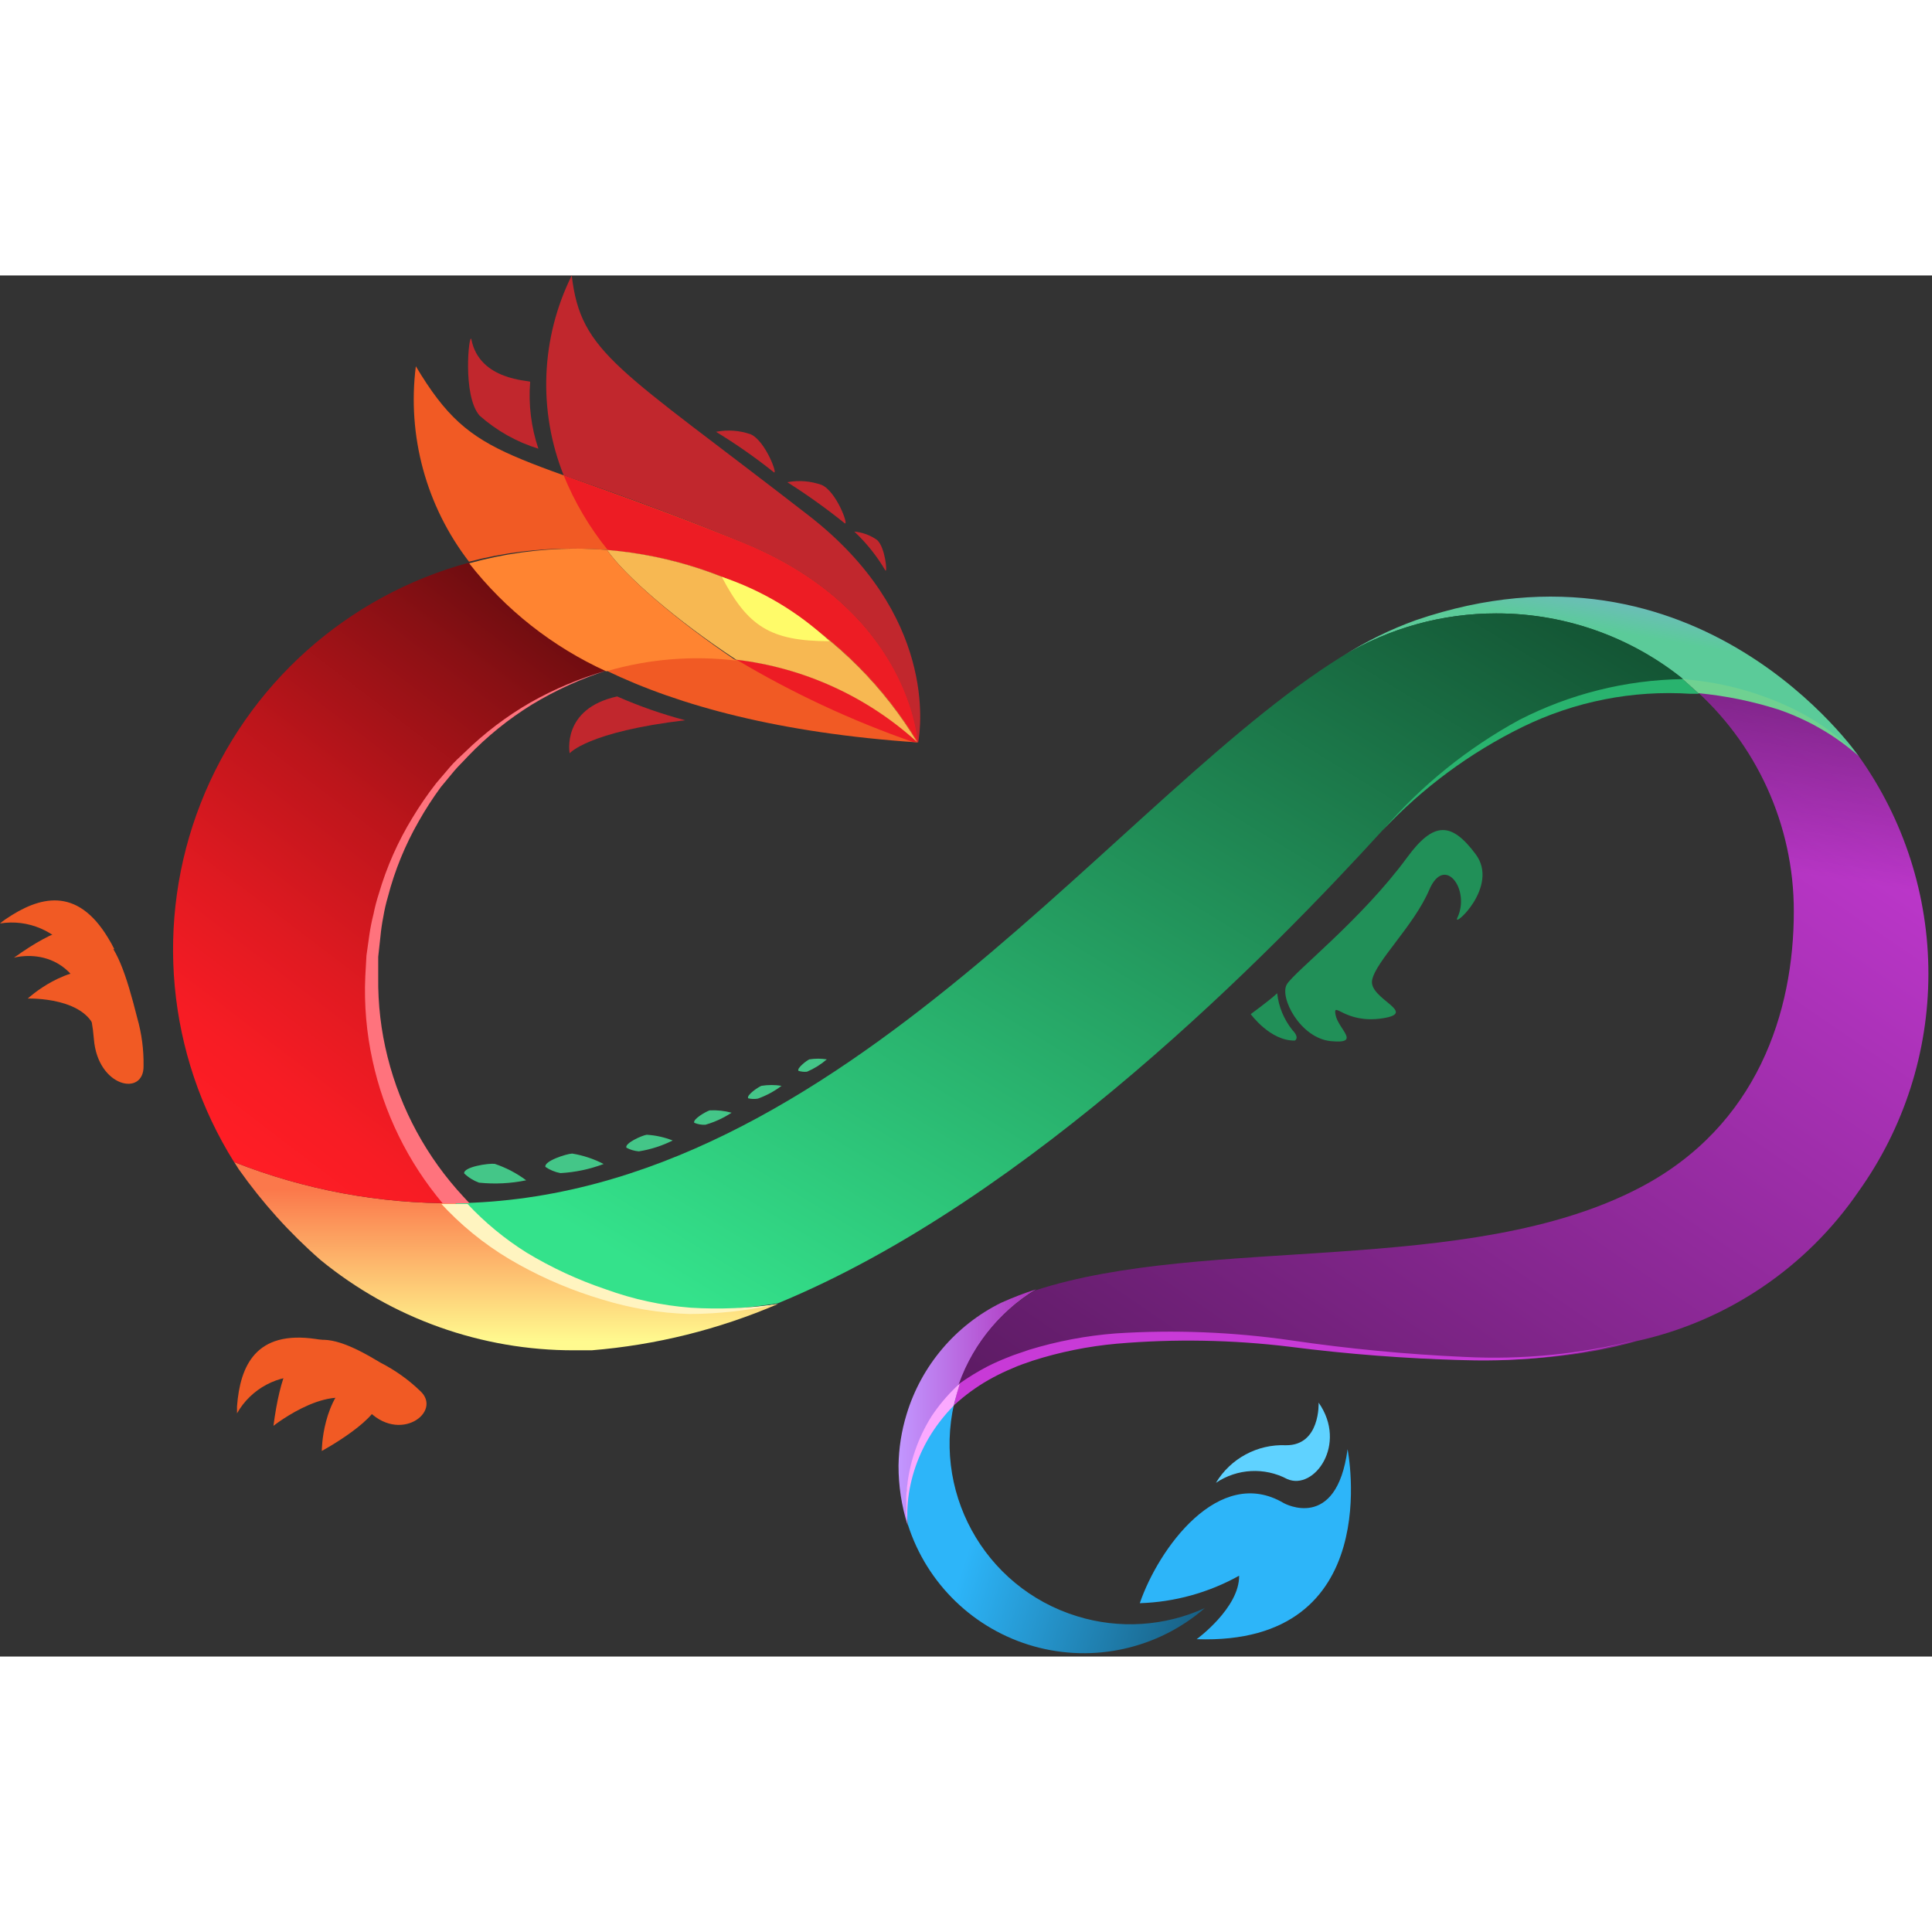 <svg viewBox="0 0 256 183" version="1.1" xmlns="http://www.w3.org/2000/svg" xmlns:xlink="http://www.w3.org/1999/xlink" preserveAspectRatio="xMidYMid" height="1em" width="1em">
  <rect x="0" y="0" width="256" height="183" fill="#333333" stroke="none"/>
  <defs>
    <linearGradient x1="50%" y1="95.316%" x2="50%" y2="14.52%" id="a">
      <stop stop-color="#FFFA8F" offset="0%"/>
      <stop stop-color="#FB784B" offset="100%"/>
    </linearGradient>
    <linearGradient x1="57.416%" y1="48.636%" x2="68.311%" y2="19.733%" id="b">
      <stop stop-color="#5BCB99" offset="0%"/>
      <stop stop-color="#85A8E8" offset="100%"/>
    </linearGradient>
    <linearGradient x1="9.856%" y1="88.683%" x2="151.349%" y2="-41.454%" id="c">
      <stop stop-color="#34E28B" offset="0%"/>
      <stop stop-color="#000000" offset="100%"/>
    </linearGradient>
    <linearGradient x1="0%" y1="50.093%" x2="100%" y2="50.093%" id="d">
      <stop stop-color="#C297FF" offset="0%"/>
      <stop stop-color="#AE31BB" offset="100%"/>
    </linearGradient>
    <linearGradient x1="-63.391%" y1="194.889%" x2="115.248%" y2="3.931%" id="e">
      <stop stop-color="#000000" offset="0%"/>
      <stop stop-color="#D23DE2" offset="100%"/>
    </linearGradient>
    <linearGradient x1="68.75%" y1="-12.435%" x2="61.519%" y2="21.022%" id="f">
      <stop stop-color="#000000" offset="0%"/>
      <stop stop-color="#000000" stop-opacity="0" offset="100%"/>
    </linearGradient>
    <linearGradient x1="24.831%" y1="47.344%" x2="190.586%" y2="93.666%" id="g">
      <stop stop-color="#2DB5F9" offset="0%"/>
      <stop stop-color="#000000" offset="100%"/>
    </linearGradient>
    <linearGradient x1="97.219%" y1="-45.343%" x2="21.818%" y2="94.722%" id="h">
      <stop stop-color="#000000" offset="0%"/>
      <stop stop-color="#48080A" offset="21%"/>
      <stop stop-color="#891014" offset="42%"/>
      <stop stop-color="#BC151B" offset="61%"/>
      <stop stop-color="#E01A21" offset="78%"/>
      <stop stop-color="#F71C24" offset="91%"/>
      <stop stop-color="#FF1D25" offset="100%"/>
    </linearGradient>
  </defs>
  <g>
    <path d="M31.035,117.482 L31.639,118.436 C34.755,122.858 38.39,126.891 42.464,130.449 C51.941,138.211 63.819,142.443 76.069,142.423 L78.386,142.423 C86.894,141.731 95.232,139.659 103.074,136.29 C99.557,136.854 96.005,137.18 92.444,137.263 C80.2,137.254 68.536,132.045 60.357,122.934 C50.324,123.016 40.368,121.165 31.035,117.482 Z" fill="url(#a)"/>
    <path d="M76.05,36.195 C94.657,36.178 111.914,45.908 121.532,61.837 C110.383,51.725 94.78,48.134 80.333,52.355 C90.068,57.047 103.327,60.63 121.59,61.876 C121.59,61.876 120.694,44.489 98.44,35.396 C67.288,22.721 62.985,25.233 55.1,12.032 C53.936,21.256 56.47,30.566 62.148,37.928 C66.685,36.739 71.36,36.156 76.05,36.195 Z" fill="#F15A24"/>
    <path d="M98.44,35.396 C87.79,31.152 80.294,28.504 74.687,26.479 C76.136,30.046 78.104,33.379 80.528,36.37 C97.516,37.772 112.798,47.245 121.61,61.837 C114.945,55.777 106.55,51.957 97.603,50.914 C105.002,55.329 112.831,58.982 120.967,61.817 L121.649,61.817 C121.649,61.817 120.714,44.489 98.44,35.396 Z" fill="#ED1C24"/>
    <path d="M121.551,61.876 L121.668,61.876 C122.018,59.929 124.102,44.956 107.163,31.814 C81.891,12.208 76.965,10.378 75.758,0 C71.657,8.274 71.268,17.901 74.687,26.479 C80.275,28.426 87.79,31.055 98.421,35.396 C120.714,44.489 121.59,61.876 121.59,61.876 L121.551,61.876 Z" fill="#C1272D"/>
    <path d="M198.243,44.781 C207.727,44.769 216.896,48.185 224.061,54.399 C232.343,54.758 240.227,58.058 246.295,63.706 C246.295,63.706 225.054,32.846 187.613,45.677 C184.258,46.886 181.046,48.459 178.034,50.369 C184.14,46.712 191.125,44.78 198.243,44.781 Z" fill="url(#b)"/>
    <path d="M198.243,44.781 C191.127,44.774 184.142,46.698 178.034,50.349 L179.124,49.687 C148.868,67.502 111.777,122.252 60.357,122.934 C68.554,132.009 80.215,137.181 92.444,137.166 C96.005,137.082 99.557,136.757 103.074,136.193 C136.524,122.408 168.649,89.465 183.232,73.48 C196.744,58.663 211.561,53.62 224.119,54.38 C216.937,48.16 207.745,44.75 198.243,44.781 Z" fill="url(#c)"/>
    <path d="M120.13,150.892 C119.453,153.102 119.093,155.396 119.059,157.707 C119.054,160.382 119.461,163.042 120.266,165.592 C119.39,159.135 121.801,152.668 126.691,148.361 L126.847,147.777 C128.553,142.167 132.269,137.383 137.283,134.343 C135.699,134.852 134.146,135.45 132.63,136.134 C126.608,139.121 122.085,144.461 120.13,150.892 Z" fill="url(#d)"/>
    <path d="M255.524,92.58 C255.536,82.195 252.288,72.068 246.237,63.628 C240.171,58.022 232.312,54.752 224.061,54.399 C232.737,61.903 237.713,72.815 237.69,84.286 C237.69,97.545 232.881,112.712 217.285,120.87 C194.583,132.746 159.751,127.1 137.127,134.499 C132.124,137.538 128.416,142.314 126.711,147.914 L126.555,148.498 C133.175,142.657 146.239,138.51 171.725,141.8 C189.93,144.136 204.377,144.779 216.798,141.216 C228.807,138.596 239.359,131.484 246.295,121.337 C252.287,112.944 255.513,102.892 255.524,92.58 Z" fill="url(#e)"/>
    <path d="M255.524,92.58 C255.536,82.195 252.288,72.068 246.237,63.628 C240.171,58.022 232.312,54.752 224.061,54.399 C232.737,61.903 237.713,72.815 237.69,84.286 C237.69,97.545 232.881,112.712 217.285,120.87 C194.583,132.746 159.751,127.1 137.127,134.499 C132.124,137.538 128.416,142.314 126.711,147.914 L126.555,148.498 C133.175,142.657 146.239,138.51 171.725,141.8 C189.93,144.136 204.377,144.779 216.798,141.216 C228.807,138.596 239.359,131.484 246.295,121.337 C252.287,112.944 255.513,102.892 255.524,92.58 Z" fill="url(#f)" opacity="0.49"/>
    <path d="M142.735,177.664 C130.305,173.855 123.196,160.813 126.73,148.303 C121.84,152.61 119.428,159.077 120.305,165.534 C122.809,173.372 129.085,179.427 137.007,181.649 C144.929,183.872 153.438,181.965 159.654,176.573 C154.339,179 148.317,179.388 142.735,177.664 Z" fill="url(#g)"/>
    <path d="M151.029,175.931 C153.501,168.707 161.523,157.571 170.109,162.672 C170.109,162.672 177.099,166.566 178.559,155.526 C178.559,155.526 183.797,181.577 158.564,180.701 C158.564,180.701 164.249,176.554 164.19,172.29 C160.157,174.537 155.644,175.786 151.029,175.931 Z" fill="#2DB5F9" style="mix-blend-mode:screen"/>
    <path d="M161.114,159.985 C163.927,158.085 167.558,157.891 170.557,159.479 C174.12,161.056 178.598,154.884 174.724,149.354 C174.724,149.354 174.977,155.059 170.382,155.001 C166.613,154.839 163.058,156.752 161.114,159.985 Z" fill="#5FD2FF" style="mix-blend-mode:screen"/>
    <path d="M186.464,77.101 C180.428,85.337 171.55,92.229 170.518,93.923 C169.486,95.617 172.271,101.069 176.359,101.458 C180.448,101.848 177.313,99.881 176.963,97.954 C176.612,96.026 178.189,99.18 183.135,98.44 C188.08,97.7 181.344,95.87 181.811,93.378 C182.278,90.886 187.36,86.155 189.385,81.404 C191.41,76.653 194.875,81.404 193.103,85.123 C192.402,86.603 198.73,80.976 195.537,76.692 C192.344,72.409 189.988,72.292 186.464,77.101 Z" fill="#219058"/>
    <path d="M169.233,95.111 C168.338,95.968 165.729,97.876 165.729,97.876 C165.729,97.876 168.299,101.439 171.57,101.38 C171.57,101.38 172.271,101.049 171.258,99.998 C170.13,98.596 169.428,96.9 169.233,95.111 Z" fill="#219058"/>
    <path d="M80.333,52.355 C73.216,49.113 66.985,44.205 62.168,38.044 C45.932,42.439 32.738,54.264 26.597,69.922 C20.457,85.581 22.096,103.223 31.016,117.482 C40.355,121.167 50.317,123.018 60.357,122.934 C50.36,111.879 46.754,96.458 50.813,82.116 C54.873,67.775 66.025,56.531 80.333,52.355 Z" fill="url(#h)"/>
    <path d="M80.431,36.37 C82.786,39.777 89.562,45.657 97.545,50.914 C106.485,51.961 114.873,55.781 121.532,61.837 C112.716,47.24 97.426,37.766 80.431,36.37 Z" fill="#F7B852"/>
    <path d="M80.431,36.37 C78.99,36.253 77.53,36.195 76.069,36.195 C71.37,36.226 66.695,36.881 62.168,38.142 C66.985,44.302 73.216,49.211 80.333,52.452 C85.915,50.817 91.77,50.334 97.545,51.031 C89.562,45.657 82.786,39.777 80.431,36.37 Z" fill="#FF8431"/>
    <path d="M109.908,48.461 C105.82,44.624 100.952,41.715 95.637,39.933 C99.063,46.455 102.023,48.461 109.908,48.461 Z" fill="#FFFB69"/>
    <path d="M94.877,20.716 C97.538,22.338 100.094,24.126 102.529,26.07 C103.133,26.538 101.439,21.923 99.472,21.047 C97.998,20.529 96.411,20.415 94.877,20.716 Z" fill="#C1272D"/>
    <path d="M104.32,27.394 C106.952,29.061 109.487,30.874 111.914,32.826 C112.537,33.274 110.862,28.66 108.896,27.764 C107.431,27.236 105.851,27.109 104.32,27.394 Z" fill="#C1272D"/>
    <path d="M113.199,33.936 C114.808,35.443 116.192,37.174 117.307,39.076 C117.618,39.524 117.307,36.058 116.236,35.065 C115.342,34.425 114.293,34.035 113.199,33.936 Z" fill="#C1272D"/>
    <path d="M72.273,118.124 C72.039,117.365 75.018,116.392 75.816,116.353 C77.269,116.59 78.676,117.057 79.983,117.735 C78.148,118.429 76.217,118.836 74.259,118.942 C73.547,118.81 72.871,118.532 72.273,118.124 Z" fill="#44C688"/>
    <path d="M83.001,115.574 C82.747,114.99 85.045,113.958 85.687,113.861 C86.869,113.93 88.032,114.186 89.134,114.62 C87.724,115.327 86.213,115.813 84.656,116.061 C84.076,116.015 83.512,115.849 83.001,115.574 Z" fill="#44C688"/>
    <path d="M91.996,112.283 C91.743,111.816 93.534,110.784 94.04,110.629 C95.017,110.579 95.997,110.684 96.941,110.94 C95.867,111.645 94.692,112.184 93.456,112.537 C92.957,112.558 92.459,112.472 91.996,112.283 Z" fill="#44C688"/>
    <path d="M99.141,109.032 C98.869,108.623 100.446,107.552 100.894,107.377 C101.777,107.236 102.677,107.236 103.561,107.377 C102.609,108.099 101.552,108.67 100.426,109.071 C100,109.146 99.562,109.132 99.141,109.032 Z" fill="#44C688"/>
    <path d="M105.8,105.391 C105.547,105.06 106.851,104.048 107.241,103.872 C108.008,103.75 108.79,103.75 109.558,103.872 C108.771,104.549 107.884,105.101 106.929,105.508 C106.549,105.547 106.164,105.508 105.8,105.391 Z" fill="#44C688"/>
    <path d="M61.506,118.981 C61.389,118.124 64.699,117.618 65.555,117.716 C67.051,118.218 68.457,118.954 69.722,119.896 C67.667,120.32 65.559,120.425 63.472,120.208 C62.738,119.941 62.068,119.523 61.506,118.981 Z" fill="#44C688"/>
    <path d="M63.55,18.574 C65.805,20.572 68.46,22.066 71.338,22.955 C70.38,20.106 70.009,17.093 70.248,14.096 C70.248,13.882 63.531,13.979 62.46,8.469 C62.168,7.36 61.214,15.926 63.55,18.574 Z" fill="#C1272D"/>
    <path d="M40.692,145.869 C40.884,144.052 41.839,142.402 43.321,141.333 L43.535,141.216 C42.982,141.09 42.423,140.992 41.86,140.924 C33.858,139.736 31.814,144.506 31.405,149.861 C31.405,150.172 31.405,150.484 31.405,150.776 C33.268,147.487 36.866,145.575 40.634,145.869 L40.692,145.869 Z" fill="#F15A24"/>
    <path d="M50.447,144.078 C42.484,139.249 38.005,138.899 36.234,152.431 C36.234,152.431 44.606,145.811 48.578,150.192 C52.881,154.962 58.722,150.561 55.665,147.797 C54.117,146.308 52.359,145.056 50.447,144.078 Z" fill="#F15A24"/>
    <path d="M47.156,145.694 C42.639,148.692 42.639,155.76 42.639,155.76 C42.639,155.76 50.875,151.301 50.233,148.517 C49.965,146.988 48.703,145.83 47.156,145.694 Z" fill="#F15A24"/>
    <path d="M9.735,90.068 C11.269,89.078 13.153,88.788 14.914,89.27 L15.148,89.27 C14.901,88.763 14.628,88.269 14.33,87.79 C10.163,80.878 5.179,82.28 0.74,85.298 C0.467,85.473 0.234,85.668 0,85.863 C3.729,85.259 7.471,86.868 9.599,89.99 L9.735,90.068 Z" fill="#F15A24"/>
    <path d="M18.185,98.382 C15.284,86.895 12.948,82.455 1.85,90.399 C1.85,90.399 11.351,87.673 12.441,101.186 C12.948,107.572 19.1,108.857 19.022,104.729 C19.055,102.584 18.773,100.445 18.185,98.382 Z" fill="#F15A24"/>
    <path d="M14.135,92.229 C8.859,90.983 3.68,95.812 3.68,95.812 C3.68,95.812 11.799,95.539 12.772,100.446 C13.337,103.191 14.135,92.229 14.135,92.229 Z" fill="#F15A24"/>
    <path d="M183.232,73.499 C188.335,67.572 194.47,62.618 201.339,58.877 C208.04,55.443 215.442,53.598 222.97,53.484 L225.132,55.431 L224.002,55.431 C216.321,54.931 208.642,56.447 201.729,59.831 C194.791,63.238 188.525,67.868 183.232,73.499 Z" fill="#29B36E"/>
    <path d="M223.788,53.562 C228.003,53.959 232.129,55.017 236.015,56.697 C239.874,58.337 243.373,60.719 246.315,63.706 C243.183,60.948 239.537,58.838 235.587,57.495 C232.161,56.412 228.63,55.694 225.054,55.353 L222.892,53.406 L223.788,53.562 Z" fill="#6FD191"/>
    <path d="M127.197,146.784 C128.361,145.964 129.577,145.223 130.838,144.565 C131.72,144.117 132.623,143.715 133.545,143.358 C134.46,142.968 135.492,142.676 136.329,142.365 C140.073,141.218 143.932,140.486 147.836,140.184 C155.583,139.683 163.361,139.99 171.044,141.099 C178.666,142.222 186.341,142.956 194.038,143.299 C201.747,143.692 209.471,142.931 216.954,141.041 C209.492,143.072 201.768,143.978 194.038,143.727 C186.316,143.529 178.609,142.937 170.947,141.956 C163.323,141.024 155.624,140.887 147.972,141.547 C144.182,141.889 140.44,142.646 136.816,143.805 C135.92,144.117 135.024,144.409 134.168,144.798 C133.298,145.158 132.447,145.561 131.617,146.005 C129.973,146.882 128.432,147.94 127.022,149.16 L126.399,149.705 C126.596,148.714 126.863,147.738 127.197,146.784 Z" fill="#C83AD7"/>
    <path d="M81.774,55.782 C74.336,57.417 75.485,63.316 75.485,63.316 C75.485,63.316 77.841,60.474 90.789,58.936 C87.706,58.121 84.692,57.066 81.774,55.782 Z" fill="#C1272D"/>
    <path d="M120.266,165.631 C120.02,163.994 119.988,162.332 120.169,160.686 C120.334,159.008 120.693,157.355 121.24,155.76 C121.788,154.156 122.52,152.621 123.42,151.185 C124.358,149.771 125.449,148.466 126.672,147.291 L127.197,146.804 C127.197,146.804 126.458,149.16 126.38,149.744 C125.682,150.453 125.031,151.207 124.433,152.002 C122.472,154.581 121.139,157.58 120.539,160.764 C120.239,162.368 120.147,164.004 120.266,165.631 Z" fill="#FBA9FF"/>
    <path d="M58.644,122.934 C54.049,117.471 50.861,110.967 49.356,103.989 C48.559,100.347 48.238,96.616 48.402,92.891 L48.558,90.107 L48.948,87.342 C49.082,86.425 49.264,85.515 49.493,84.617 C49.672,83.708 49.906,82.81 50.194,81.93 C51.231,78.377 52.737,74.979 54.672,71.825 C55.625,70.245 56.671,68.723 57.806,67.269 L59.598,65.166 C60.182,64.465 60.883,63.842 61.545,63.219 C64.167,60.646 67.104,58.415 70.287,56.58 C73.471,54.78 76.856,53.362 80.372,52.355 C76.903,53.466 73.577,54.982 70.462,56.872 C67.376,58.779 64.543,61.068 62.031,63.686 C61.428,64.348 60.766,64.971 60.201,65.633 L58.41,67.795 C57.34,69.253 56.358,70.774 55.47,72.35 C53.676,75.477 52.307,78.83 51.401,82.319 C51.146,83.182 50.944,84.06 50.797,84.948 C50.621,85.829 50.491,86.72 50.408,87.615 L50.116,90.282 L50.116,92.969 C50.069,96.545 50.488,100.112 51.362,103.58 C53.101,110.503 56.564,116.873 61.428,122.096 L62.207,122.934 C62.207,122.934 59.286,122.992 58.644,122.934 Z" fill="#FF737D"/>
    <path d="M103.074,136.29 C99.238,137.146 95.322,137.59 91.392,137.614 C87.427,137.502 83.497,136.847 79.71,135.667 C75.921,134.542 72.265,133.007 68.807,131.091 C65.301,129.173 62.099,126.745 59.306,123.888 L58.488,123.031 L61.954,123.031 C64.262,125.499 66.88,127.658 69.742,129.456 C73.063,131.466 76.595,133.105 80.275,134.343 C83.891,135.661 87.671,136.48 91.509,136.777 C95.37,137.015 99.246,136.852 103.074,136.29 Z" fill="#FFF4C0"/>
  </g>
</svg>

